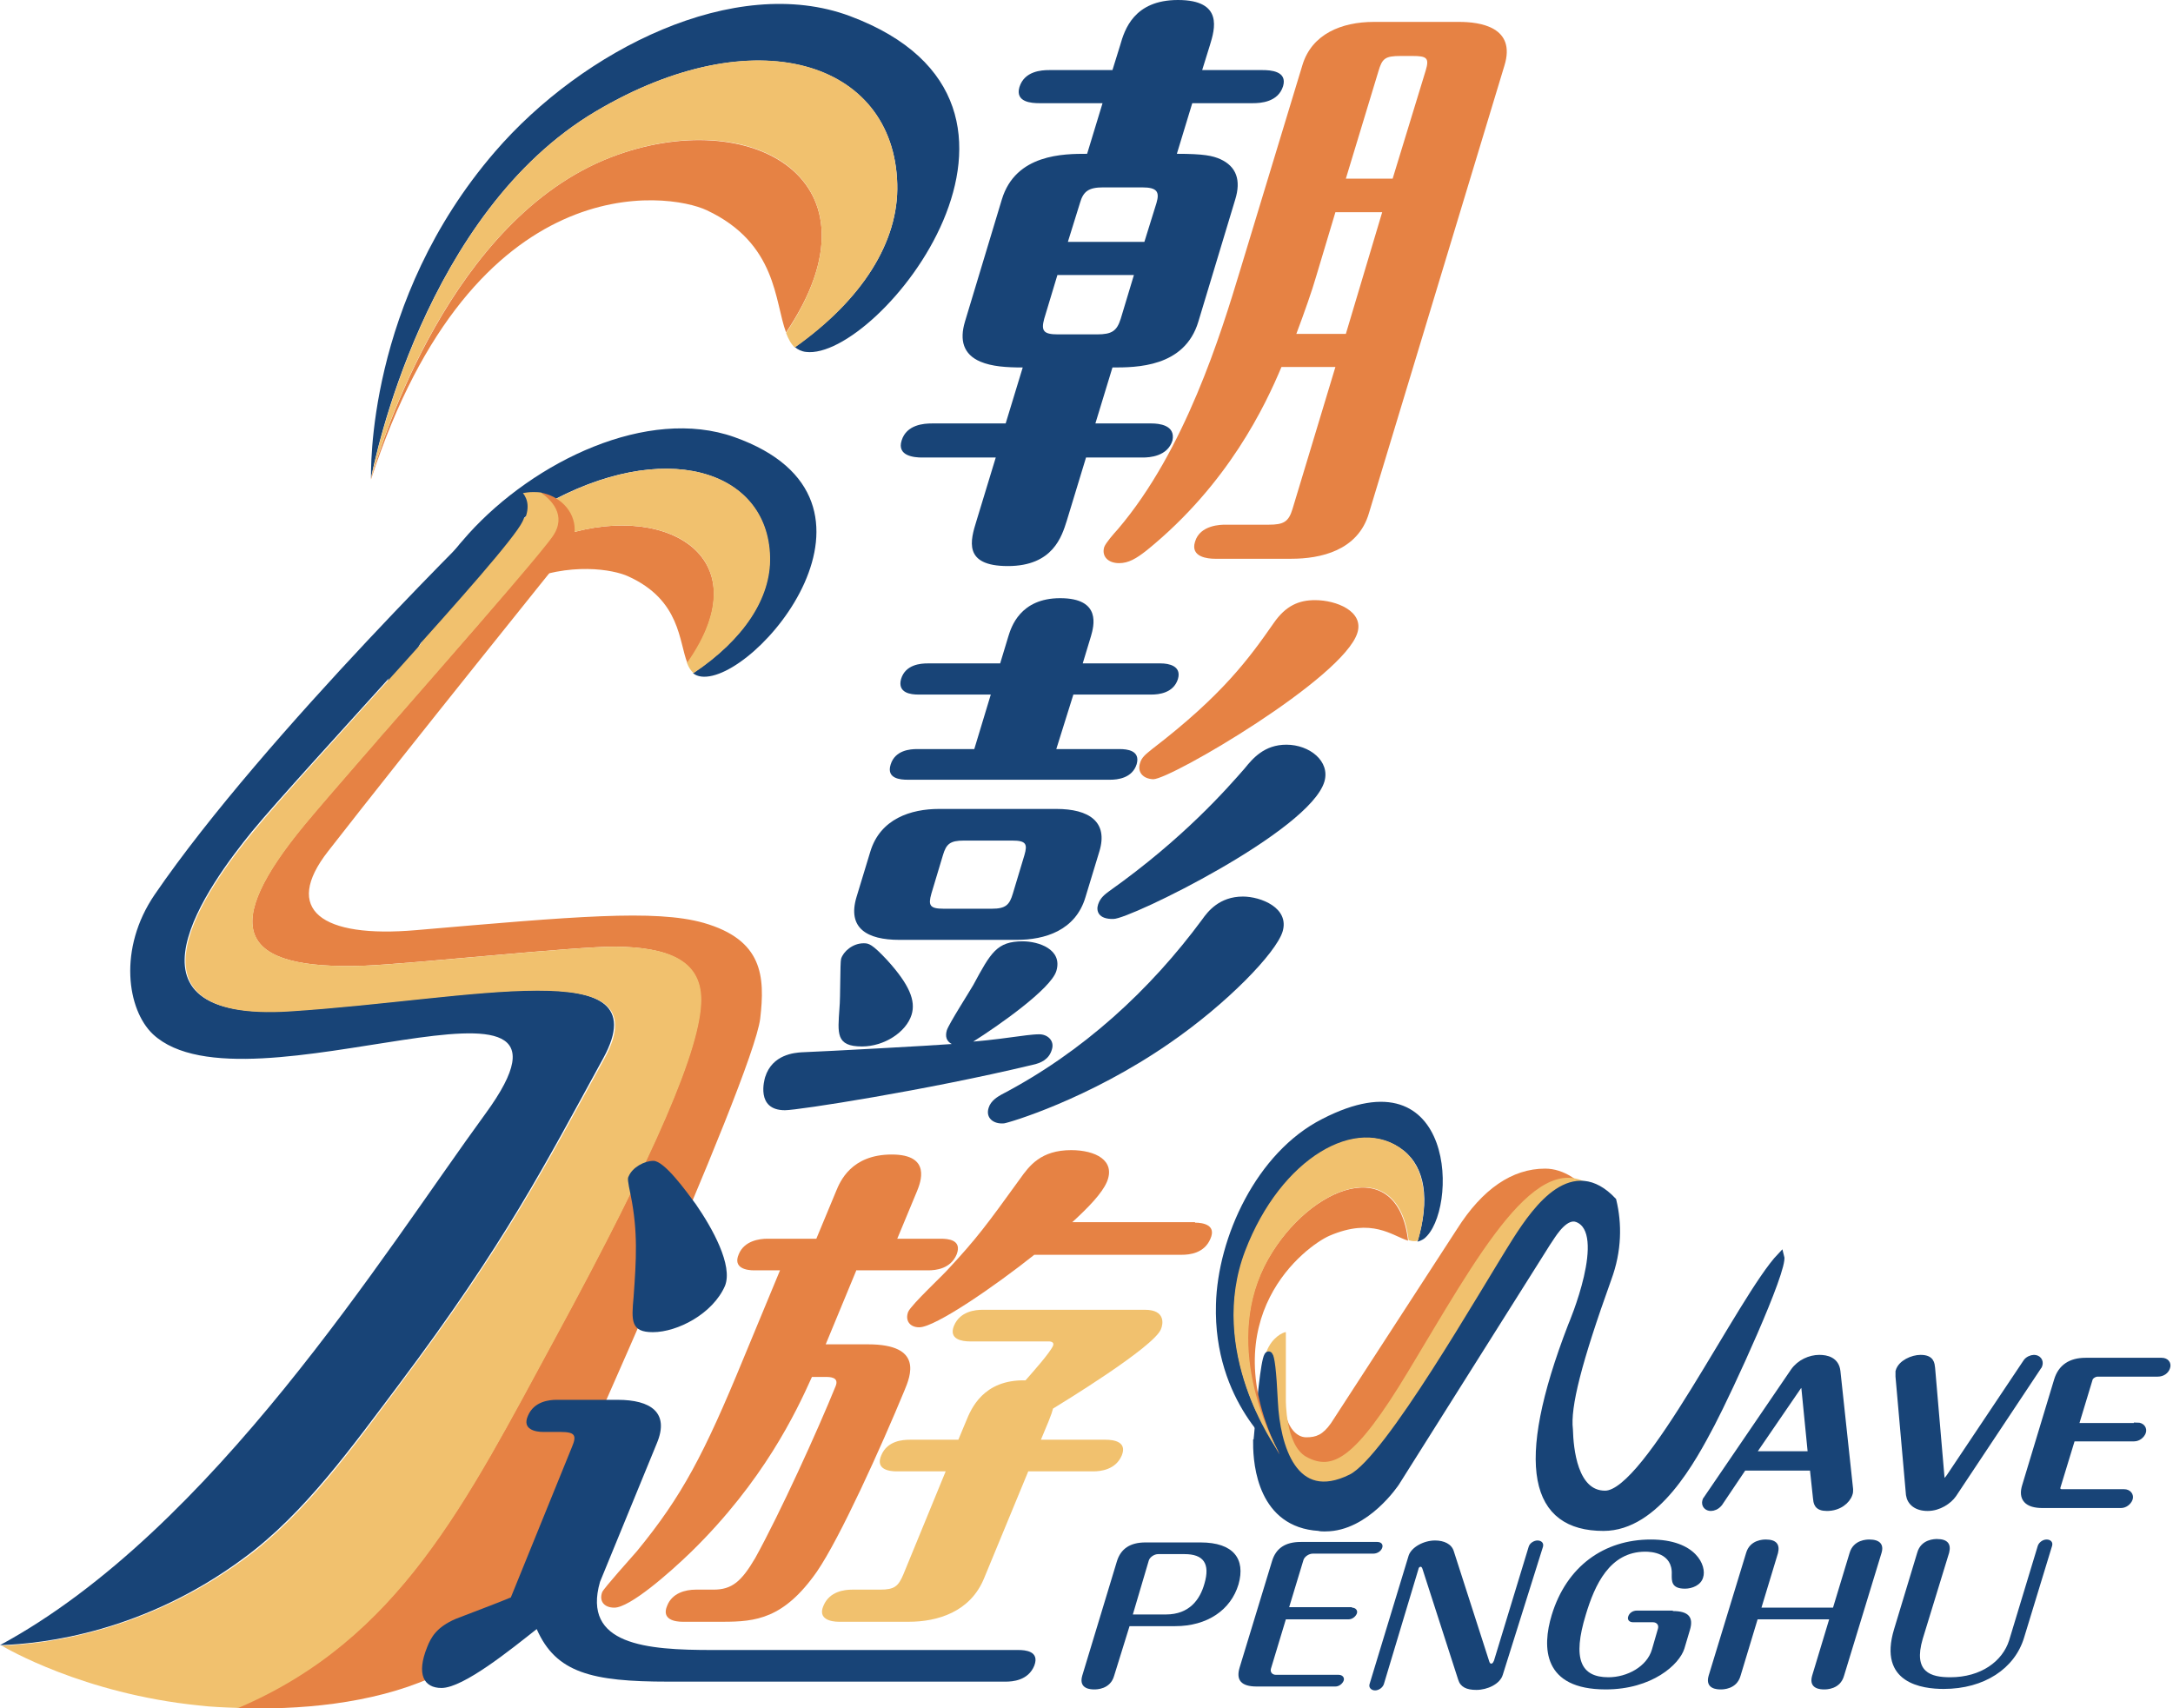 <svg width="304" height="239" viewBox="0 0 304 239" fill="none" xmlns="http://www.w3.org/2000/svg">
<path d="M102.729 61.146C90.639 56.856 74.775 64.483 65.534 74.696C52.057 89.608 52.52 106.699 52.597 107.38V107.312C52.982 105.474 58.218 80.756 76.084 70.679C92.795 61.214 107.349 65.64 107.657 77.897C107.811 83.684 103.961 89.472 96.953 94.171C97.261 94.443 97.646 94.579 98.108 94.647C105.732 95.6 127.448 69.93 102.729 61.146Z" fill="#184477"/>
<path d="M77.778 75.241C60.991 81.437 53.752 103.567 52.674 107.312C52.674 107.38 52.674 107.448 52.674 107.448C63.455 75.922 83.862 78.782 87.867 80.62C95.259 83.957 94.951 89.812 96.183 92.808C106.888 77.42 92.333 69.862 77.778 75.241Z" fill="#E68244"/>
<path d="M107.735 77.897C107.427 65.64 92.795 61.214 76.161 70.679C58.295 80.757 53.059 105.542 52.674 107.312C53.752 103.567 61.068 81.369 77.778 75.241C92.41 69.862 106.888 77.42 96.106 92.741C96.338 93.353 96.645 93.83 97.031 94.171C104.038 89.472 107.889 83.684 107.735 77.897Z" fill="#F1C16E"/>
<path d="M98.418 129.101C91.641 127.195 80.321 128.216 58.22 130.123C44.898 131.28 39.507 127.263 45.899 119.092C56.757 105.133 78.858 77.692 79.397 77.011C80.013 76.194 80.398 75.173 80.398 74.084C80.398 71.496 78.319 69.385 75.624 68.909C76.933 69.862 79.243 72.041 77.241 75.037C74.469 79.054 49.749 106.767 42.664 115.279C30.805 129.646 33.038 135.774 51.058 135.093C57.758 134.821 80.706 132.37 86.097 132.438C93.336 132.506 98.033 134.344 98.033 139.86C98.033 146.533 91.718 161.241 77.549 187.32C65.074 210.334 55.756 229.332 33.115 238.933C41.663 239.273 51.982 238.388 60.299 234.711C60.915 234.439 61.454 234.166 62.07 233.894C62.455 233.69 62.84 233.554 63.148 233.349C66.922 231.238 70.002 228.106 71.927 224.497C71.927 224.497 71.927 224.429 72.004 224.361C72.235 223.885 72.466 223.408 72.697 222.931C77.472 212.377 105.272 151.027 106.35 142.515C107.043 136.591 106.735 131.485 98.418 129.101Z" fill="#E68244"/>
<path d="M55.831 193.652C70.694 173.837 76.161 163.079 84.401 148.031C92.564 133.119 65.919 139.792 40.429 141.426C14.94 143.06 29.34 123.586 35.27 116.3C42.047 108.061 70.847 77.556 73.081 72.994C74.005 71.156 73.697 69.794 73.004 68.909C71.695 69.181 70.54 69.93 69.692 70.883C69.692 70.883 36.964 102.75 21.639 125.152C16.48 132.71 17.789 141.29 21.408 144.694C34.423 156.815 86.018 131.008 67.921 155.793C53.752 175.199 29.725 214.079 0 230.149C0 230.149 -1.1762e-06 230.149 0.077 230.149C6.238 229.945 20.176 228.311 34.115 217.961C42.586 211.764 49.362 202.232 55.831 193.652Z" fill="#184477"/>
<path d="M77.624 187.32C91.793 161.241 98.108 146.533 98.108 139.86C98.108 134.276 93.41 132.506 86.171 132.438C80.781 132.37 57.833 134.821 51.133 135.094C33.036 135.774 30.803 129.646 42.739 115.279C49.824 106.767 74.543 79.054 77.316 75.037C79.395 72.041 77.008 69.862 75.698 68.909C75.313 68.841 74.928 68.841 74.543 68.841C74.081 68.841 73.542 68.909 73.157 68.977C73.85 69.862 74.158 71.156 73.234 73.062C70.924 77.624 42.123 108.129 35.423 116.368C29.417 123.654 15.093 143.128 40.583 141.494C66.072 139.86 92.717 133.187 84.554 148.099C76.314 163.079 70.847 173.838 55.984 193.652C49.593 202.164 42.816 211.764 34.268 218.029C20.33 228.311 6.391 230.013 0.23 230.217C0.693 230.49 11.628 236.958 27.876 238.592C29.571 238.797 31.419 238.865 33.344 238.933C55.83 229.332 65.148 210.335 77.624 187.32Z" fill="#F1C16E"/>
<path d="M118.901 2.247C102.806 -3.745 81.552 6.945 69.231 21.244C51.211 42.149 51.904 66.049 51.904 67.07C51.904 67.002 51.904 67.002 51.904 66.934C52.366 64.414 59.451 29.756 83.323 15.593C105.579 2.383 125.062 8.579 125.524 25.738C125.755 33.841 120.595 41.944 111.2 48.549C111.585 48.89 112.124 49.162 112.74 49.23C122.828 50.524 151.86 14.572 118.901 2.247Z" fill="#184477"/>
<path d="M85.48 21.994C63.071 30.641 53.444 61.691 51.904 66.934C51.904 67.002 51.904 67.07 51.904 67.07C66.305 22.879 93.566 26.896 98.879 29.415C108.736 34.046 108.351 42.217 109.968 46.506C124.369 25.126 104.963 14.503 85.48 21.994Z" fill="#E68244"/>
<path d="M125.524 25.738C125.062 8.511 105.579 2.383 83.324 15.593C59.451 29.756 52.443 64.414 51.904 66.934C53.367 61.691 63.071 30.641 85.48 21.994C104.963 14.435 124.369 25.058 109.968 46.575C110.276 47.392 110.662 48.141 111.201 48.617C120.596 41.944 125.755 33.841 125.524 25.738Z" fill="#F1C16E"/>
<path d="M161.098 59.239H153.243L155.631 51.409C158.942 51.409 165.719 51.409 167.644 45.008L172.804 27.918C173.651 25.194 172.958 23.287 170.724 22.266C169.646 21.789 168.414 21.517 164.641 21.517L166.797 14.435H175.268C176.346 14.435 178.81 14.299 179.503 12.052C180.119 9.941 177.732 9.805 176.654 9.805H168.183L169.261 6.332C169.954 4.085 171.186 0 164.795 0C158.634 0 157.325 4.154 156.709 6.332L155.631 9.805H146.775C145.697 9.805 143.309 9.941 142.616 12.188C142 14.299 144.311 14.435 145.389 14.435H154.245L152.088 21.517C148.854 21.517 142.077 21.517 140.152 27.918L134.993 45.008C134.222 47.596 134.762 49.571 137.149 50.592C138.766 51.273 140.768 51.409 143.078 51.409L140.691 59.239H130.372C129.294 59.239 126.83 59.376 126.137 61.623C125.444 63.802 127.908 64.006 128.986 64.006H139.305L136.61 72.858C135.763 75.582 134.684 79.19 140.999 79.19C147.314 79.19 148.546 75.037 149.239 72.858L151.934 64.006H159.866C160.79 64.006 163.332 63.87 164.025 61.623C164.487 59.444 162.099 59.239 161.098 59.239ZM156.786 44.6C156.247 46.302 155.554 46.779 153.474 46.779H148.007C146.005 46.779 145.62 46.302 146.082 44.6L147.93 38.472H158.634L156.786 44.6ZM160.097 33.841H149.393L151.087 28.394C151.549 26.76 152.319 26.215 154.322 26.215H159.789C161.868 26.215 162.253 26.828 161.791 28.394L160.097 33.841Z" fill="#184477"/>
<path d="M204.148 3.064H192.212C187.668 3.064 183.51 4.766 182.201 9.124L173.499 37.791C170.804 46.711 165.798 62.985 156.403 74.016C155.787 74.696 154.709 75.922 154.478 76.535C154.093 77.829 155.017 78.782 156.557 78.782C157.866 78.782 158.944 78.169 160.485 76.943C171.882 67.683 177.041 56.652 179.275 51.341H186.821L180.815 71.224C180.276 72.994 179.583 73.403 177.503 73.403H171.42C170.881 73.403 167.877 73.403 167.184 75.786C166.491 77.965 169.032 78.169 169.957 78.169H180.661C184.665 78.169 189.979 77.08 191.519 71.768L210.463 9.192C212.157 3.745 206.997 3.064 204.148 3.064ZM188.284 46.711H181.354C182.432 43.851 183.587 40.583 184.126 38.676L186.821 29.688H193.367L188.284 46.711ZM194.83 24.99H188.284L192.828 10.009C193.367 8.171 193.752 7.831 195.985 7.831H197.602C199.605 7.831 199.99 8.103 199.451 9.873L194.83 24.99Z" fill="#E68244"/>
<path d="M132.455 144.149C132.763 143.196 135.612 138.77 136.151 137.817C138.616 133.255 139.463 131.689 143.082 131.689C145.238 131.689 148.704 132.778 147.78 135.842C147.009 138.362 139.617 143.537 136.151 145.716C138.616 145.511 141.08 145.171 143.621 144.83C144.237 144.762 144.853 144.694 145.392 144.694C146.547 144.694 147.548 145.579 147.163 146.805C146.778 148.167 145.7 148.712 144.391 148.984C129.606 152.525 111.663 155.316 109.815 155.316C105.656 155.316 106.965 150.959 107.042 150.686C108.043 147.486 111.201 147.282 112.125 147.214C115.667 147.077 130.607 146.26 133.148 146.056C132.378 145.647 132.224 144.967 132.455 144.149Z" fill="#184477"/>
<path d="M147.775 104.793H156.631C157.709 104.793 159.558 104.997 159.019 106.903C158.403 108.878 156.323 109.082 155.322 109.082H126.983C125.982 109.082 123.98 108.946 124.596 106.972C125.212 104.929 127.368 104.793 128.292 104.793H136.301L138.611 97.166H128.446C127.445 97.166 125.52 96.962 126.059 94.987C126.675 92.945 128.831 92.809 129.755 92.809H139.921L141.076 88.996C141.461 87.77 142.693 83.684 148.314 83.684C154.167 83.684 153.012 87.634 152.627 88.996L151.472 92.809H162.407C163.485 92.809 165.333 93.149 164.794 94.987C164.178 96.962 162.099 97.166 161.098 97.166H150.163L147.775 104.793Z" fill="#184477"/>
<path d="M117.437 141.085C117.591 139.519 117.514 134.685 117.668 134.14C117.976 133.119 119.285 131.961 120.825 131.961C121.518 131.961 121.98 132.029 124.136 134.344C127.217 137.749 128.141 139.996 127.525 141.971C126.755 144.422 123.674 146.397 120.594 146.397C116.898 146.397 117.206 144.558 117.437 141.085Z" fill="#184477"/>
<path d="M147.779 113.168H131.376C127.449 113.168 123.137 114.53 121.75 119.16L119.825 125.492C118.516 129.85 121.288 131.484 125.832 131.484H142.235C146.162 131.484 150.474 130.191 151.861 125.492L153.786 119.16C155.095 114.938 152.323 113.168 147.779 113.168ZM141.695 125.016C141.233 126.582 140.694 127.127 138.769 127.127H131.992C130.067 127.127 129.836 126.65 130.298 125.016L131.915 119.637C132.378 118.07 132.917 117.594 134.842 117.594H141.618C143.544 117.594 143.775 118.07 143.313 119.637L141.695 125.016Z" fill="#184477"/>
<path d="M138.31 154.976C138.618 153.955 139.619 153.41 140.081 153.138C151.556 147.146 160.951 138.43 168.189 128.625C168.959 127.535 170.577 125.424 173.888 125.424C176.352 125.424 180.434 126.991 179.433 130.327C178.508 133.323 171.655 140.405 163.646 145.92C152.249 153.819 141.083 157.087 140.466 157.155C139.003 157.291 137.848 156.406 138.31 154.976Z" fill="#184477"/>
<path d="M159.483 106.767C159.714 105.95 160.253 105.542 161.177 104.793C171.034 97.234 174.731 92.128 178.196 87.157C179.89 84.706 181.739 83.957 183.972 83.957C186.975 83.957 190.826 85.523 189.901 88.519C187.976 94.851 163.796 109.014 161.331 109.014C159.868 108.946 159.098 107.993 159.483 106.767Z" fill="#E68244"/>
<path d="M153.629 126.514C153.937 125.561 154.63 125.084 155.169 124.675C165.642 117.253 171.725 110.24 174.113 107.516C175.268 106.086 176.885 104.18 179.965 104.18C183.2 104.18 186.126 106.495 185.279 109.355C183.2 116.3 158.095 128.557 155.785 128.557C153.629 128.625 153.32 127.399 153.629 126.514Z" fill="#184477"/>
<path d="M182.741 205.432C186.36 207.406 189.517 205.908 196.987 193.516C206.69 177.446 215.161 161.445 223.093 167.845C221.245 165.122 218.704 163.487 216.162 163.487C211.542 163.487 207.383 166.347 203.841 171.931L186.206 199.099C185.051 200.733 184.127 201.074 182.741 201.074C181.355 201.074 180.122 199.644 179.814 197.465C179.891 197.465 179.814 203.798 182.741 205.432Z" fill="#E68244"/>
<path d="M178.043 197.806C180.199 203.525 180.738 211.969 188.747 208.087C193.829 205.636 206.921 183.234 211.618 176.084C214.622 171.454 219.55 165.054 225.095 170.705C224.633 169.003 223.94 167.505 223.092 166.211C215.161 159.811 206.69 175.812 196.987 191.882C189.517 204.274 186.36 205.772 182.74 203.798C179.814 202.163 179.891 195.831 179.891 195.831V186.366C179.814 186.23 174.269 188 178.043 197.806Z" fill="#F1C16E"/>
<path d="M178.273 196.103C178.581 202.3 180.968 210.743 189.054 206.726C194.214 204.138 207.382 180.987 212.079 173.565C215.16 168.731 220.088 162.126 225.633 167.982C226.403 171.182 226.403 174.927 224.94 178.876C220.781 190.452 219.164 196.784 219.549 199.985C219.626 202.64 220.165 209.041 224.555 209.041C230.561 209.041 243.653 181.464 249.12 175.744C249.659 177.582 241.882 194.469 239.417 199.167C236.799 204.138 231.717 213.671 224.324 213.671C214.621 213.671 212.233 205.228 219.857 185.481C219.857 185.481 225.479 172.408 220.704 170.501C219.01 169.82 217.393 172.408 216.854 173.225C216.546 173.701 216.161 174.246 215.93 174.655L195.292 207.407C195.292 207.407 191.133 213.739 185.435 213.739C185.358 213.739 185.281 213.739 185.204 213.739H185.127C184.973 213.739 184.742 213.739 184.511 213.671C176.579 213.194 175.809 205.091 175.809 201.891C175.963 201.891 177.426 178.536 178.273 196.103Z" fill="#184477"/>
<path d="M178.273 196.103C178.581 202.3 180.968 210.743 189.054 206.726C194.214 204.138 207.382 180.987 212.079 173.565C215.16 168.731 220.088 162.126 225.633 167.982C226.403 171.182 226.403 174.927 224.94 178.876C220.781 190.452 219.164 196.784 219.549 199.985C219.626 202.64 220.165 209.041 224.555 209.041C230.561 209.041 243.653 181.464 249.12 175.744C249.659 177.582 241.882 194.469 239.417 199.167C236.799 204.138 231.717 213.671 224.324 213.671C214.621 213.671 212.233 205.228 219.857 185.481C219.857 185.481 225.479 172.408 220.704 170.501C219.01 169.82 217.393 172.408 216.854 173.225C216.546 173.701 216.161 174.246 215.93 174.655L195.292 207.407C195.292 207.407 191.133 213.739 185.435 213.739C185.358 213.739 185.281 213.739 185.204 213.739H185.127C184.973 213.739 184.742 213.739 184.511 213.671C176.579 213.194 175.809 205.091 175.809 201.891C175.963 201.891 177.426 178.536 178.273 196.103Z" stroke="#184477" stroke-miterlimit="10"/>
<path d="M184.974 156.542C175.733 161.241 170.343 173.157 170.112 182.485C169.727 196.171 178.66 203.117 179.045 203.389V203.321C178.352 202.368 168.957 189.022 174.27 175.063C179.276 161.99 189.98 155.929 196.371 160.968C199.375 163.351 200.068 167.845 198.297 173.701C198.605 173.633 198.913 173.497 199.221 173.293C203.995 169.548 203.841 146.805 184.974 156.542Z" fill="#184477"/>
<path d="M177.427 176.085C170.727 187.796 177.658 201.142 178.89 203.321C178.89 203.389 178.967 203.389 178.967 203.389C169.341 184.187 182.74 174.314 185.975 172.884C191.981 170.297 194.754 172.884 196.987 173.565C195.524 161.173 183.279 165.871 177.427 176.085Z" fill="#E68244"/>
<path d="M196.294 160.9C189.903 155.861 179.198 161.921 174.193 174.995C168.879 188.954 178.274 202.3 178.967 203.253C177.735 201.074 170.804 187.728 177.504 176.016C183.357 165.803 195.601 161.172 197.064 173.497C197.526 173.633 197.911 173.701 198.373 173.565C199.991 167.845 199.298 163.283 196.294 160.9Z" fill="#F1C16E"/>
<path d="M155.865 234.439C155.326 236.345 153.401 236.345 153.093 236.345C152.708 236.345 150.859 236.345 151.399 234.439L156.25 218.437C156.789 216.667 158.098 215.782 160.254 215.782H167.955C172.576 215.782 174.27 218.097 173.269 221.638C172.191 225.247 168.879 227.494 164.413 227.494H158.021L155.865 234.439ZM158.483 225.859H163.104C166.415 225.859 167.878 223.749 168.494 221.57C169.341 218.71 168.34 217.416 165.722 217.416H162.026C161.487 217.416 160.871 217.825 160.717 218.301L158.483 225.859Z" fill="#184477"/>
<path d="M189.131 224.906C189.67 224.906 189.978 225.315 189.824 225.723C189.67 226.132 189.208 226.54 188.669 226.54H179.89L177.811 233.418C177.657 233.894 177.965 234.303 178.504 234.303H187.283C187.822 234.303 188.13 234.711 187.976 235.12C187.822 235.528 187.36 235.937 186.821 235.937H175.809C173.653 235.937 172.883 235.052 173.422 233.281L177.965 218.369C178.504 216.599 179.813 215.714 181.97 215.714H192.674C193.29 215.714 193.521 216.122 193.367 216.531C193.213 217.007 192.674 217.348 192.135 217.348H183.664C183.125 217.348 182.509 217.756 182.355 218.233L180.352 224.838H189.131V224.906Z" fill="#184477"/>
<path d="M210.237 234.303C209.852 235.596 208.08 236.413 206.54 236.413C205.154 236.413 204.307 236.005 203.999 234.984L198.993 219.459C198.916 219.254 198.839 219.186 198.762 219.186C198.531 219.186 198.454 219.391 198.454 219.459L193.603 235.596C193.449 236.073 192.91 236.482 192.371 236.482C191.832 236.482 191.447 236.073 191.601 235.596L197.068 217.62C197.453 216.463 199.147 215.509 200.765 215.509C201.997 215.509 203.075 215.986 203.383 217.007L208.311 232.328C208.388 232.6 208.465 232.737 208.619 232.737C208.85 232.737 208.927 232.464 209.004 232.328L213.856 216.395C214.01 215.85 214.626 215.509 215.088 215.509C215.627 215.509 216.012 215.85 215.858 216.395L210.237 234.303Z" fill="#184477"/>
<path d="M234.028 225.382C236.261 225.382 236.954 226.268 236.415 228.038L235.645 230.626C234.952 232.873 231.102 236.345 224.633 236.345C215.854 236.345 215.7 230.489 217.086 225.927C219.165 219.118 224.402 215.373 230.948 215.373C237.262 215.373 238.803 219.05 238.263 220.684C237.955 221.774 236.723 222.25 235.722 222.25C233.797 222.25 233.874 221.161 233.874 220.276C234.028 217.212 230.948 217.075 230.178 217.075C225.172 217.075 223.093 221.774 221.861 225.859C219.936 232.124 221.168 234.643 225.018 234.643C227.636 234.643 230.409 233.145 231.102 230.762L231.949 227.834C232.103 227.289 231.718 226.949 231.256 226.949H228.483C227.867 226.949 227.636 226.54 227.79 226.131C227.944 225.655 228.406 225.314 229.023 225.314H234.028V225.382Z" fill="#184477"/>
<path d="M256.437 224.906L258.747 217.28C259.286 215.373 261.212 215.373 261.52 215.373C262.983 215.373 263.599 216.054 263.214 217.28L257.977 234.439C257.438 236.345 255.513 236.345 255.205 236.345C254.82 236.345 252.972 236.345 253.511 234.439L255.898 226.54H245.887L243.5 234.439C242.961 236.345 241.036 236.345 240.728 236.345C240.342 236.345 238.494 236.345 239.033 234.439L244.27 217.28C244.809 215.373 246.734 215.373 247.042 215.373C248.505 215.373 249.044 216.054 248.736 217.28L246.426 224.906H256.437Z" fill="#184477"/>
<path d="M268.989 229.264C267.603 233.962 270.144 234.643 272.839 234.643C277.152 234.643 280.155 232.396 281.079 229.468L285.083 216.258C285.237 215.782 285.776 215.373 286.316 215.373C286.855 215.373 287.24 215.714 287.086 216.258L283.158 229.128C281.849 233.417 277.614 236.277 271.915 236.277C268.989 236.277 262.674 235.528 264.984 227.902L268.219 217.212C268.758 215.305 270.683 215.305 270.991 215.305C272.454 215.305 272.993 215.986 272.685 217.212L268.989 229.264Z" fill="#184477"/>
<path d="M240.498 210.266C240.113 210.743 239.651 210.879 239.343 210.879C238.881 210.879 238.496 210.538 238.65 209.994C238.65 209.926 238.727 209.789 238.804 209.721L250.971 191.881C251.818 190.656 253.281 190.043 254.513 190.043C255.515 190.043 256.824 190.315 256.978 191.881L258.749 208.36C258.749 208.632 258.749 208.768 258.672 208.972C258.364 209.926 257.209 210.879 255.592 210.879C254.205 210.879 254.205 210.198 254.128 209.517L253.666 205.227H243.886L240.498 210.266ZM244.964 203.525H253.435L252.511 194.197C252.434 193.788 252.434 193.516 252.126 193.516C251.818 193.516 251.587 193.856 251.356 194.197L244.964 203.525Z" fill="#184477"/>
<path d="M240.498 210.266C240.113 210.743 239.651 210.879 239.343 210.879C238.881 210.879 238.496 210.538 238.65 209.994C238.65 209.926 238.727 209.789 238.804 209.721L250.971 191.881C251.818 190.656 253.281 190.043 254.513 190.043C255.515 190.043 256.824 190.315 256.978 191.881L258.749 208.36C258.749 208.632 258.749 208.768 258.672 208.972C258.364 209.926 257.209 210.879 255.592 210.879C254.205 210.879 254.205 210.198 254.128 209.517L253.666 205.227H243.886L240.498 210.266ZM244.964 203.525H253.435L252.511 194.197C252.434 193.788 252.434 193.516 252.126 193.516C251.818 193.516 251.587 193.856 251.356 194.197L244.964 203.525Z" stroke="#184477" stroke-miterlimit="10"/>
<path d="M273.225 209.04C272.608 209.926 271.222 210.879 269.682 210.879C268.142 210.879 267.295 210.13 267.141 209.109L265.678 192.562C265.678 192.154 265.678 192.086 265.678 191.881C265.986 190.724 267.603 190.043 268.681 190.043C270.144 190.043 270.144 190.792 270.221 191.405L271.53 206.657C271.53 206.93 271.607 207.338 271.915 207.338C272.146 207.338 272.377 207.202 272.762 206.657L283.467 190.656C283.698 190.247 284.237 190.043 284.545 190.043C285.084 190.043 285.392 190.452 285.238 190.928C285.238 190.996 285.161 191.132 285.084 191.201L273.225 209.04Z" fill="#184477"/>
<path d="M273.225 209.04C272.608 209.926 271.222 210.879 269.682 210.879C268.142 210.879 267.295 210.13 267.141 209.109L265.678 192.562C265.678 192.154 265.678 192.086 265.678 191.881C265.986 190.724 267.603 190.043 268.681 190.043C270.144 190.043 270.144 190.792 270.221 191.405L271.53 206.657C271.53 206.93 271.607 207.338 271.915 207.338C272.146 207.338 272.377 207.202 272.762 206.657L283.467 190.656C283.698 190.247 284.237 190.043 284.545 190.043C285.084 190.043 285.392 190.452 285.238 190.928C285.238 190.996 285.161 191.132 285.084 191.201L273.225 209.04Z" stroke="#184477" stroke-miterlimit="10"/>
<path d="M299.021 199.508C299.56 199.508 299.868 199.916 299.714 200.325C299.56 200.733 299.098 201.142 298.559 201.142H289.857L287.778 207.951C287.624 208.428 287.932 208.836 288.471 208.836H297.173C297.712 208.836 298.02 209.245 297.866 209.653C297.712 210.062 297.25 210.47 296.711 210.47H285.776C283.619 210.47 282.849 209.585 283.388 207.883L287.855 193.107C288.394 191.337 289.703 190.451 291.782 190.451H302.409C303.026 190.451 303.257 190.86 303.103 191.269C302.949 191.745 302.486 192.086 301.87 192.086H293.477C292.937 192.086 292.321 192.494 292.244 192.971L290.242 199.576H299.021V199.508Z" fill="#184477"/>
<path d="M299.021 199.508C299.56 199.508 299.868 199.916 299.714 200.325C299.56 200.733 299.098 201.142 298.559 201.142H289.857L287.778 207.951C287.624 208.428 287.932 208.836 288.471 208.836H297.173C297.712 208.836 298.02 209.245 297.866 209.653C297.712 210.062 297.25 210.47 296.711 210.47H285.776C283.619 210.47 282.849 209.585 283.388 207.883L287.855 193.107C288.394 191.337 289.703 190.451 291.782 190.451H302.409C303.026 190.451 303.257 190.86 303.103 191.269C302.949 191.745 302.486 192.086 301.87 192.086H293.477C292.937 192.086 292.321 192.494 292.244 192.971L290.242 199.576H299.021V199.508Z" stroke="#184477" stroke-miterlimit="10"/>
<path d="M80.013 202.436C80.706 200.802 80.475 200.325 78.395 200.325H76.008C74.93 200.325 73.005 199.985 73.852 198.078C74.699 196.035 76.855 195.831 77.856 195.831H86.404C91.025 195.831 93.72 197.601 91.872 201.959L83.94 221.297C81.399 230.149 90.486 230.83 99.65 230.83H142.466C143.39 230.83 145.47 230.966 144.7 233.009C143.852 235.12 141.619 235.256 140.695 235.256H93.489C82.785 235.256 77.779 234.03 75.084 227.902C71.542 230.694 64.842 236.141 61.762 236.141C59.297 236.141 58.219 234.235 59.76 230.421C60.299 229.06 61.069 227.63 63.764 226.472C64.996 225.995 70.387 223.953 71.465 223.476L80.013 202.436Z" fill="#184477"/>
<path d="M91.332 186.366C88.252 186.366 88.329 184.8 88.637 181.464C89.022 176.153 89.253 172.34 88.252 167.301C87.79 165.122 87.79 164.849 87.944 164.577C88.483 163.283 90.177 162.398 91.409 162.398C92.949 162.398 96.029 166.688 97.339 168.458C99.649 171.795 102.575 177.038 101.42 179.898C99.726 183.779 94.797 186.366 91.332 186.366Z" fill="#184477"/>
<path d="M119.827 177.65L115.515 188.068H121.444C129.222 188.068 127.374 192.494 126.527 194.537C123.292 202.368 117.517 215.169 114.282 219.867C109.662 226.472 105.735 226.88 101.114 226.88H95.493C94.491 226.88 92.489 226.608 93.336 224.633C94.029 222.863 95.877 222.386 97.341 222.386H99.805C102.423 222.386 103.732 221.229 105.658 217.96C109.123 211.696 114.359 200.189 116.901 193.924C117.44 192.63 116.054 192.63 115.515 192.63H113.589C111.356 197.601 106.813 207.202 96.725 217.075C93.567 220.139 88.1 224.906 85.944 224.906C84.48 224.906 83.787 223.953 84.249 222.727C84.48 222.182 88.331 217.892 89.101 217.007C95.415 209.313 98.496 203.457 104.04 189.975L109.123 177.718H105.504C104.502 177.718 102.5 177.446 103.347 175.471C104.117 173.565 106.274 173.293 107.352 173.293H114.205L116.978 166.62C117.517 165.326 119.057 161.513 124.756 161.513C130.377 161.513 128.76 165.462 128.298 166.62L125.526 173.293H131.609C132.61 173.293 134.613 173.429 133.843 175.471C132.995 177.514 130.916 177.718 129.838 177.718H119.827V177.65Z" fill="#E68244"/>
<path d="M167.183 171.046C168.338 171.046 170.186 171.386 169.339 173.293C168.492 175.335 166.413 175.54 165.335 175.54H144.697C139.229 179.898 130.835 185.685 128.602 185.685C127.216 185.685 126.6 184.664 127.062 183.506C127.524 182.485 131.99 178.331 132.683 177.514C136.611 173.293 138.074 171.318 142.695 164.917C144.004 163.079 145.621 160.9 149.856 160.9C153.245 160.9 156.094 162.33 154.862 165.326C154.169 166.96 152.244 168.935 150.01 170.978H167.183V171.046Z" fill="#E68244"/>
<path d="M125.446 205.84C124.368 205.84 122.442 205.568 123.289 203.593C124.137 201.55 126.293 201.414 127.294 201.414H134.071L135.149 198.827C135.842 197.125 137.536 192.971 143.466 193.107C144.544 191.881 146.854 189.294 147.316 188.273C147.547 187.728 146.931 187.66 146.777 187.66H135.688C134.61 187.66 132.684 187.387 133.455 185.481C134.302 183.438 136.458 183.234 137.459 183.234H160.176C163.103 183.234 162.718 185.277 162.41 185.958C161.408 188.477 148.317 196.444 147.316 197.056C147.162 197.601 147.162 197.669 146.7 198.827L145.622 201.414H154.709C155.787 201.414 157.712 201.687 156.942 203.593C156.095 205.636 153.939 205.84 152.938 205.84H143.851L137.69 220.752C135.765 225.519 131.144 226.88 127.14 226.88H117.36C116.282 226.88 114.357 226.54 115.204 224.633C116.051 222.591 118.207 222.386 119.208 222.386H123.135C125.138 222.386 125.677 221.91 126.37 220.276L132.299 205.84H125.446Z" fill="#F1C16E"/>
</svg>
